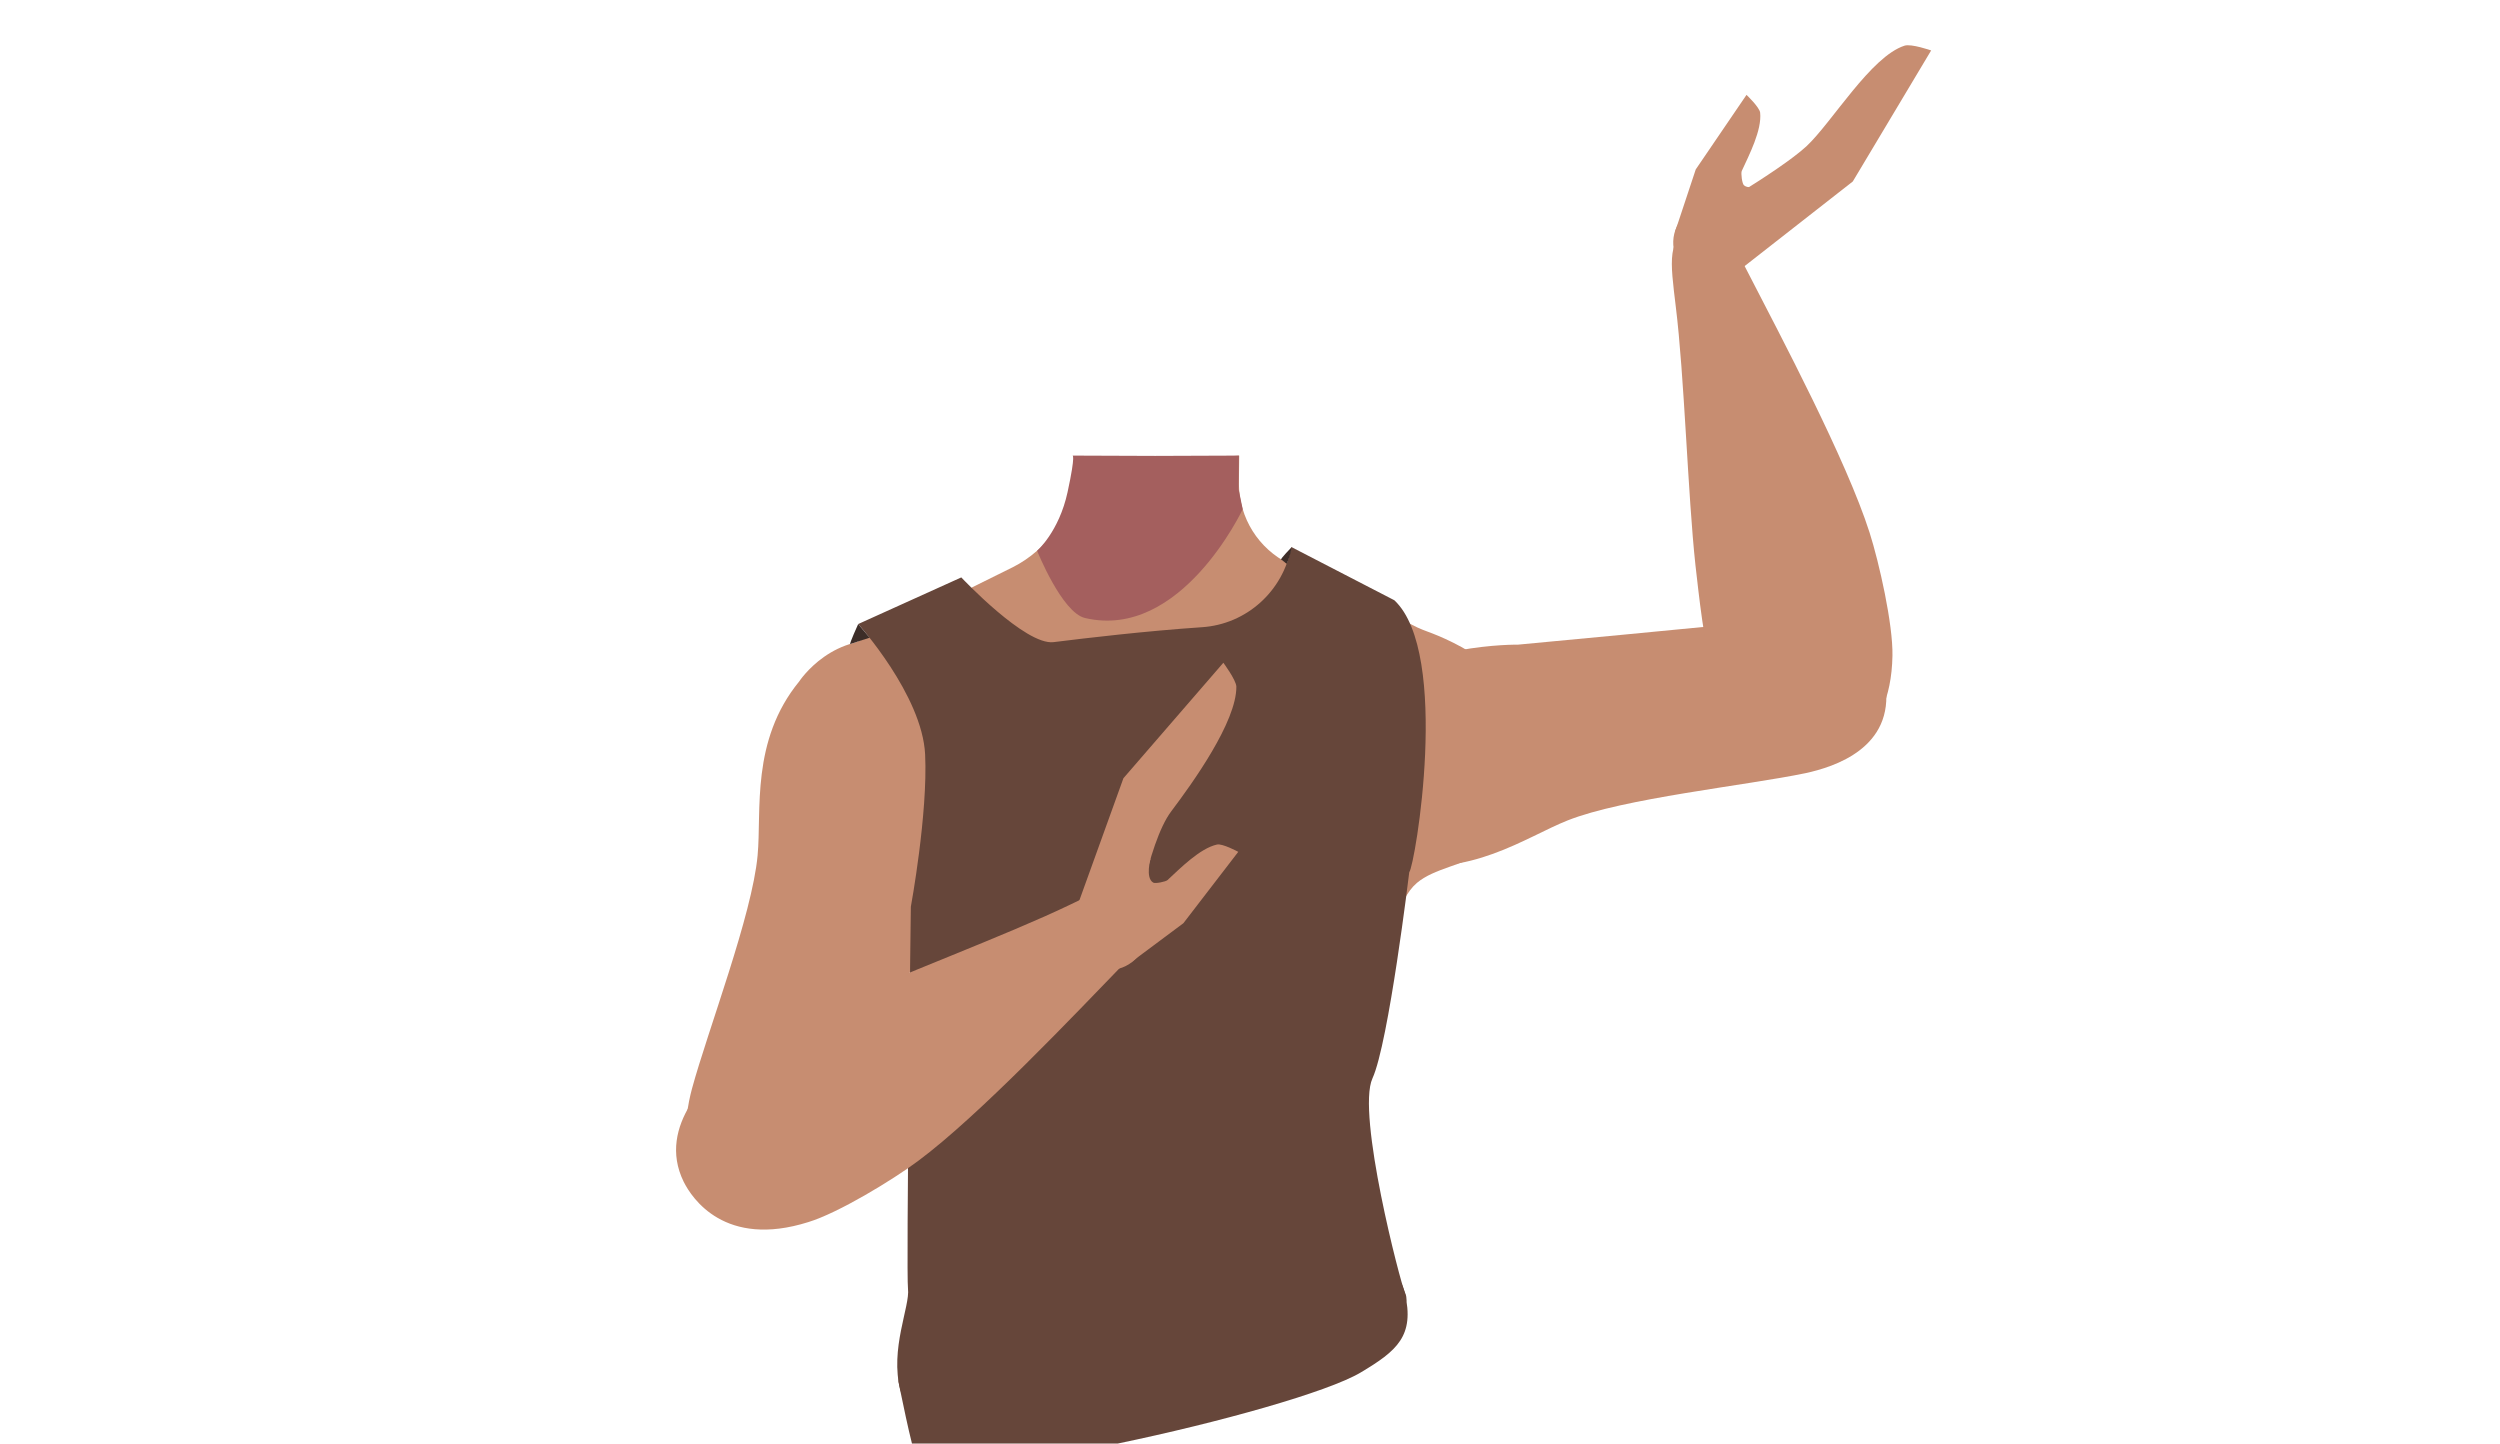 <?xml version="1.0" encoding="utf-8"?>
<!-- Generator: Adobe Illustrator 26.0.0, SVG Export Plug-In . SVG Version: 6.00 Build 0)  -->
<svg version="1.1" id="Calque_1" xmlns="http://www.w3.org/2000/svg" xmlns:xlink="http://www.w3.org/1999/xlink" x="0px" y="0px"
	 viewBox="0 0 788 455" style="enable-background:new 0 0 788 455;" xml:space="preserve">
<style type="text/css">
	.st0{fill:#C78D71;}
	.st1{fill:#A45F5E;}
	.st2{fill:#66463A;}
	.st3{fill:#3D2D28;}
</style>
<g id="Calque_5">
	<path class="st0" d="M378.8,313.7c10.8,7,22.3,34.9,34.8,37.7c4.4,1,13.4-5.2,15.8-9.1c8.9-14,4.6-53.2,17.2-64
		c10.7-9.1,36.3-3.9,36.9-42.3c0.4-23.4-26.9-34.5-33.5-36.9c-1.1-0.4-2.1-0.8-3.2-1.3l-40.5-20.1c-9.6-4.7-15.7-14.4-15.8-25.1
		l0.1-9l-27,2.1l-23.3-1.8l-1.6,5.7c0.1,12.1-8.7,23.8-19.5,29.2L279,198.7c0,0-35.4,10.7-35,37.3c0.6,38.4,26.2,33.2,36.9,42.3
		c12.6,10.8,8.3,50,17.2,64c2.5,3.8,11.4,10.1,15.8,9.1c12.5-2.9,23.5-31.6,34.8-37.7C355.3,310,372.5,309.6,378.8,313.7z"/>
	<path class="st1" d="M364.1,143.7l26.4-0.1l-0.1,10.6l1.3,6.3c0,0-19.4,41.4-49.7,34.3c-7.3-1.7-15.1-21.2-15.1-21.2
		s6.9-6,9.6-18.5s1.5-11.5,1.5-11.5L364.1,143.7z"/>
	<path class="st0" d="M424.5,219.7c21.8-17.1,53.9-16.5,53.9-16.5s62-5.8,82.6-8c9.7-1.1,30-3.6,33.3,20.6l0,0
		c2.8,19.9-16,25.9-25.2,27.9c-18.7,3.9-57.4,7.9-75,14.9c-13.1,5.2-31.2,18.4-54.7,13.2c0,0-19.7-2.1-24.8-21.5l-0.2-0.8
		C411.5,238.5,415.5,226.8,424.5,219.7L424.5,219.7z"/>
	<path class="st0" d="M572,239.8c-19.7,2.6-29-19.2-31.9-27.3s-4.7-25.8-5.7-34.4c-2.4-22.2-3.5-59.8-6.2-81.5
		c-1.7-14.3-3-21.8,5.8-25.3c8-3.2,14.3,9.4,16.8,14.3c10.4,20.2,31.2,59.4,38.5,82.3c3,9.4,7.4,28.9,7.2,38.8
		C596,234.3,577.7,239.1,572,239.8z"/>
	<path class="st0" d="M305.1,225.3c5.3,27.2-9.8,55.5-9.8,55.5s-18.7,57.1-26,76.5c-3.5,9.1-14.7,29.1-37.8,21l0,0
		c-19-6.6-15.8-26.1-13.4-35.1c5-18.4,19-54.8,20.7-73.6c1.3-14-2.2-36.1,13.1-54.8c0,0,10.8-16.6,30.4-12.3l0.8,0.2
		C294.3,205.2,302.9,214.1,305.1,225.3L305.1,225.3z"/>
	<path class="st0" d="M528,73l6.5-19.6l16-23.5c0,0,4.1,3.9,4.3,5.6c0.6,5.5-3.5,13.4-5.8,18.4c-0.3,0.7,0.1,4,0.7,4.5
		c2.3,2,7.5-1.7,7.5-1.7l-12.5,16.4L528,73z"/>
	<path class="st0" d="M533.7,69.6l14.5,15.6l35.8-28l24.7-41.3c0,0-6.3-2.2-8.4-1.5c-10.6,3.4-22.8,24.1-30.9,31.7
		C560.6,54.2,533.7,69.6,533.7,69.6z"/>
	
		<ellipse transform="matrix(0.426 -0.905 0.905 0.426 240.212 532.178)" class="st0" cx="539.6" cy="76.8" rx="12.1" ry="12.2"/>
	<path class="st2" d="M288.9,459.6c-1.4-2.3-5.7-24.1-5.7-24.1s0.3-17.8,5.7-31.5s38.8-28.3,83.3-25.4s67.9,17,70.6,28.9
		c3.2,13.6-2.5,18.3-13.9,25.1C408.3,444.9,291.7,471.1,288.9,459.6"/>
	<path class="st2" d="M270.5,196.7c0,0,20.2,22.4,21.1,41.1s-4.5,48-4.5,48s-1.5,115.5-0.9,120.4c0.7,5.5-5.8,19-2.4,32
		s71.6,3.5,89.2-1.5s76.4-15.9,69.8-29.4c-1.3-2.6-15.3-56.3-10.2-67.4s11.6-65,11.6-65c1.8-1.9,13.1-69-4.7-85.7l-32.5-16.8
		c-2.5,13.9-14.1,24.4-28.2,25.3c-17.7,1.2-36.3,3.4-46.7,4.7c-8.9,1.1-29.1-20.4-29.1-20.4L270.5,196.7z"/>
	<path class="st0" d="M215.5,372.5c-8.8-17.9,8.9-33.6,15.6-38.9s22.8-12.7,30.8-16.4c20.3-9.4,55.6-22.5,75.3-32
		c13-6.2,19.6-9.9,25.8-2.6c5.6,6.6-4.3,16.6-8.1,20.5c-15.8,16.3-46.3,48.6-65.6,62.9c-7.9,5.9-25,16.3-34.5,19.2
		C228.5,393.5,218.1,377.7,215.5,372.5z"/>
	<path class="st0" d="M356.5,303.3L373,291l17.3-22.5c0,0-5-2.7-6.7-2.3c-5.4,1.2-11.6,7.5-15.6,11.2c-0.5,0.5-3.9,1.2-4.5,0.8
		c-2.6-1.5-0.8-7.7-0.8-7.7L351,287.4L356.5,303.3z"/>
	<path class="st0" d="M358,296.8l-19.3-8.8l15.4-42.7l31.5-36.4c0,0,4,5.4,4.1,7.5c0.1,11.1-13.8,30.4-20.5,39.3
		C361.6,265.7,356.7,296.5,358,296.8z"/>
	
		<ellipse transform="matrix(0.727 -0.687 0.687 0.727 -106.136 320.25)" class="st0" cx="349.3" cy="293.5" rx="12.1" ry="12.1"/>
	<path class="st3" d="M270.5,196.7c0,0-2.9,6.4-2.5,6.3s6.1-2,6.1-2L270.5,196.7z"/>
	<path class="st3" d="M407,172.6c0,0-3.5,3.6-3.2,3.8c1.4,0.8,1.7,1.6,1.9,1.1C407.3,173.4,407,172.6,407,172.6z"/>
</g>
</svg>

